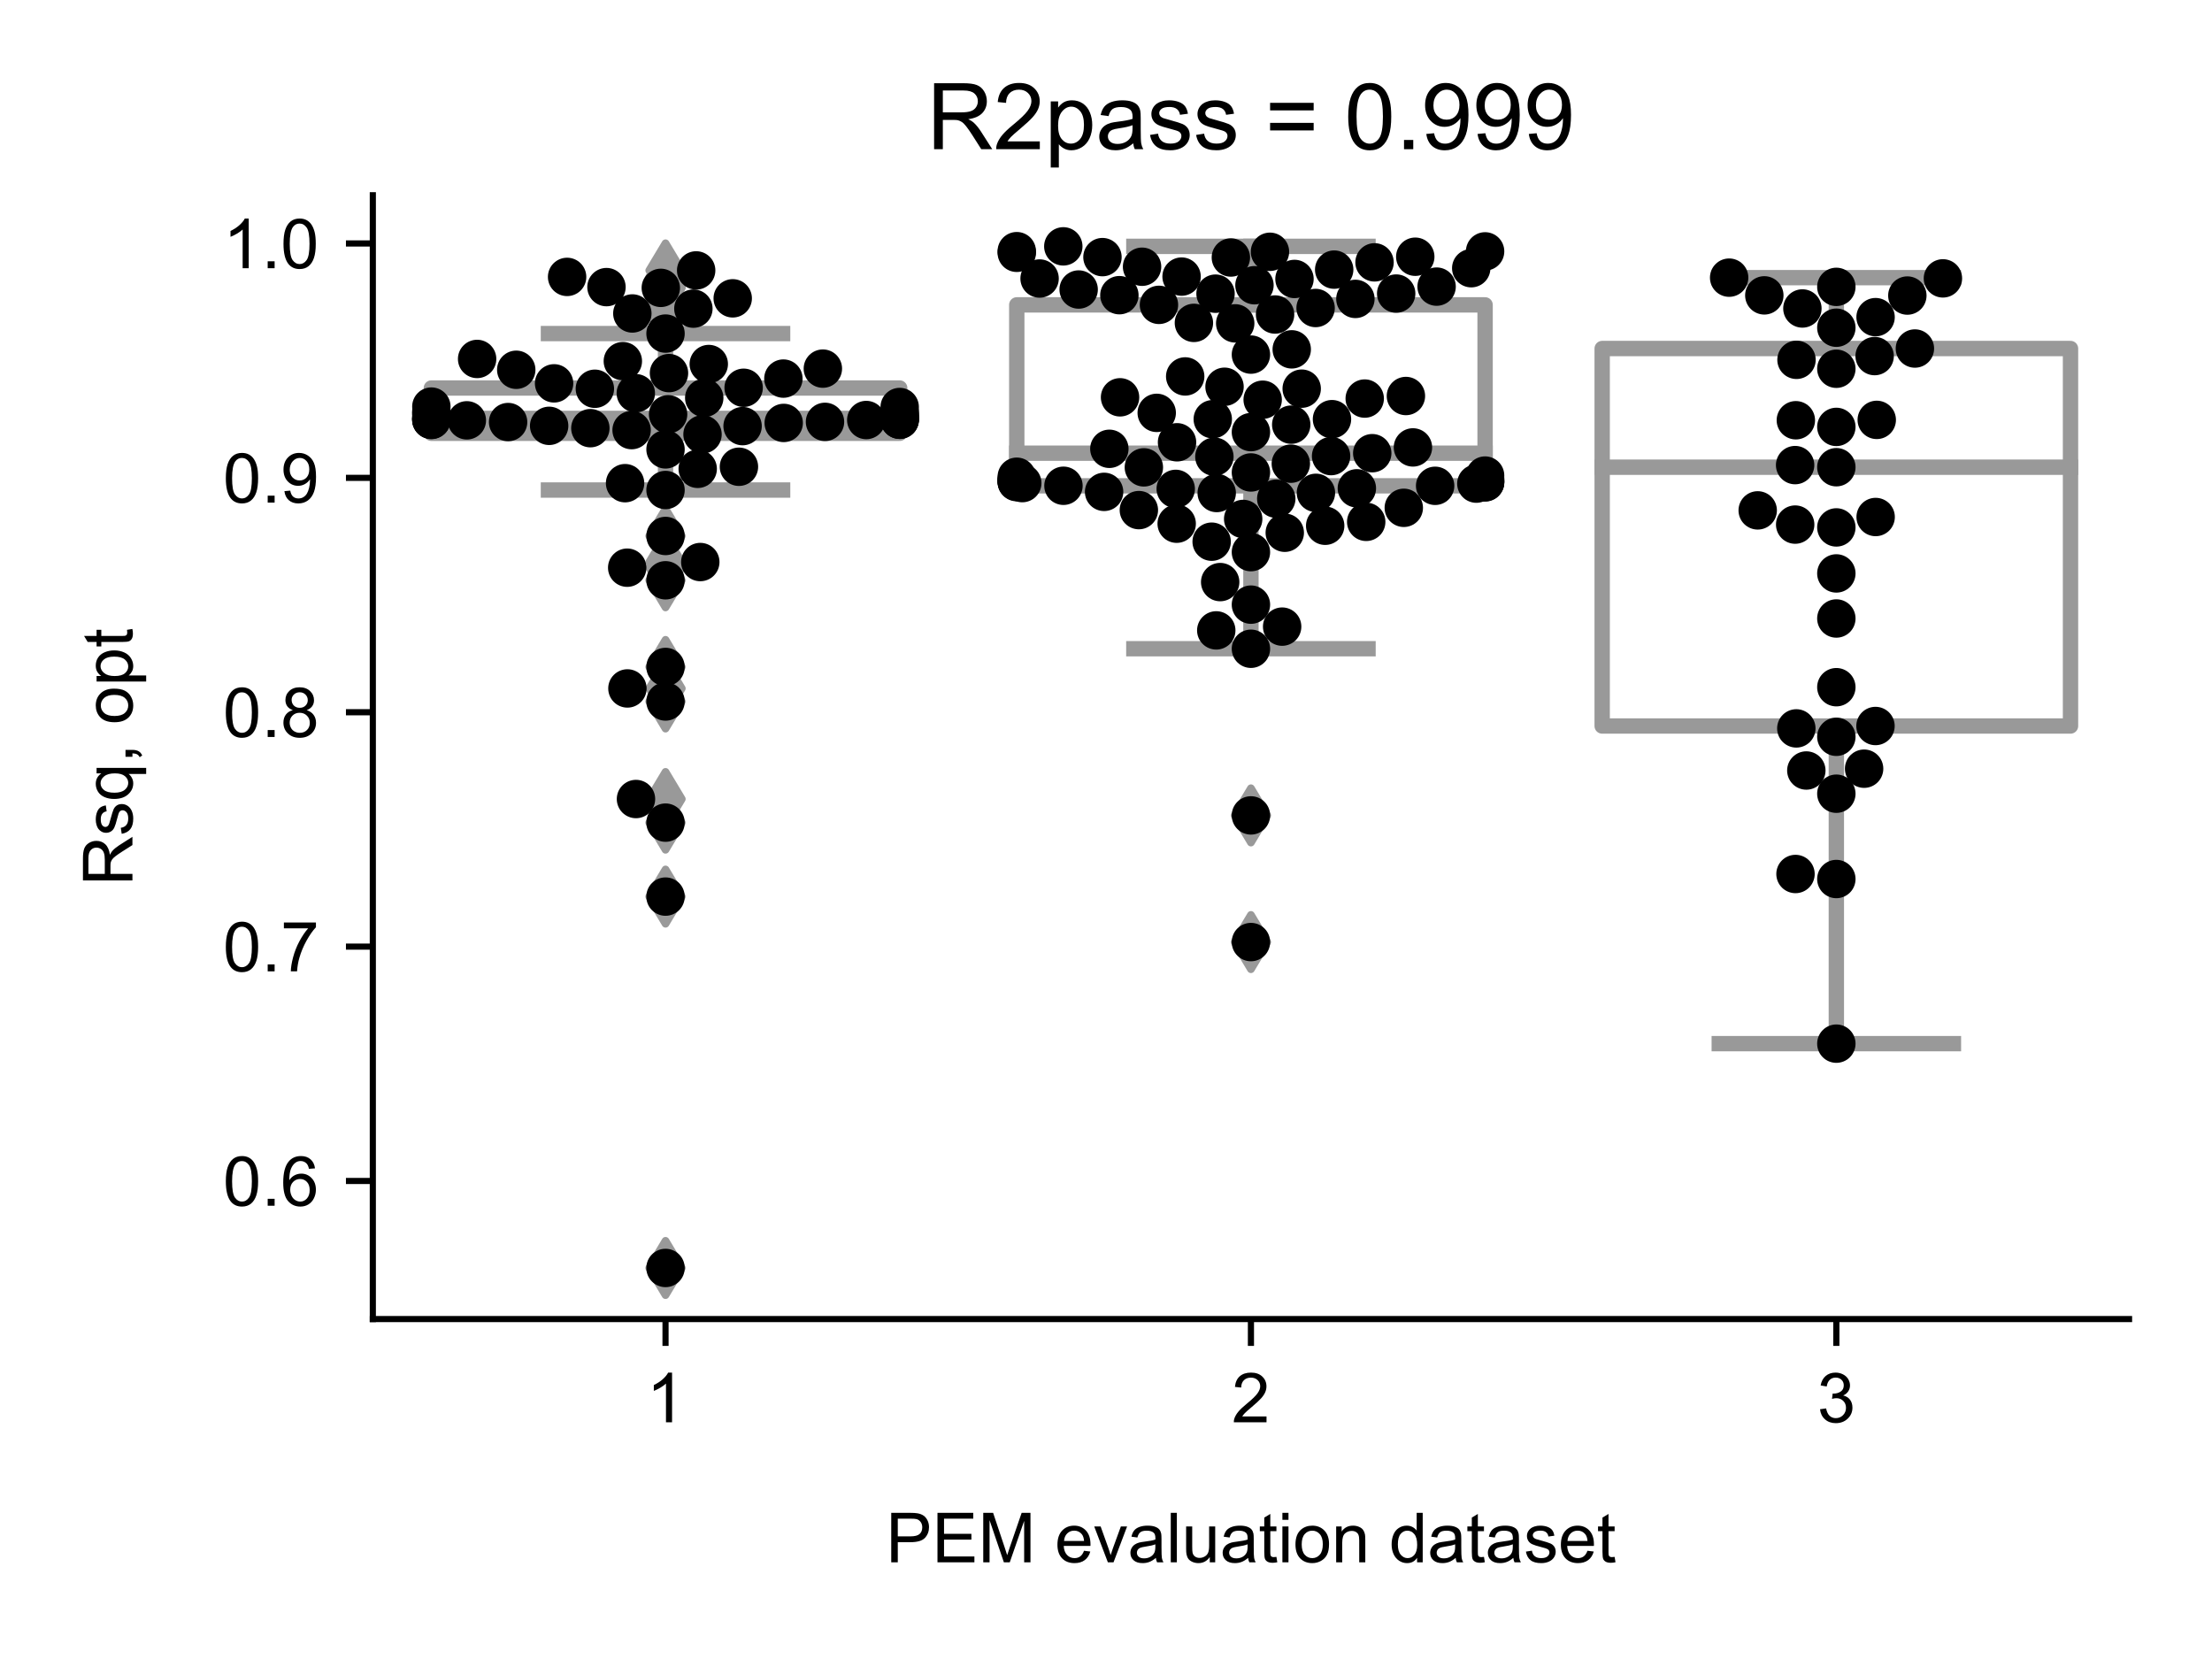 <?xml version="1.0" encoding="utf-8" standalone="no"?>
<!DOCTYPE svg PUBLIC "-//W3C//DTD SVG 1.1//EN"
  "http://www.w3.org/Graphics/SVG/1.1/DTD/svg11.dtd">
<!-- Created with matplotlib (https://matplotlib.org/) -->
<svg height="216pt" version="1.1" viewBox="0 0 288 216" width="288pt" xmlns="http://www.w3.org/2000/svg" xmlns:xlink="http://www.w3.org/1999/xlink">
 <defs>
  <style type="text/css">*{stroke-linecap:butt;stroke-linejoin:round;}</style>
 </defs>
 <g id="figure_1">
  <g id="patch_1">
   <path d="M 0 216 
L 288 216 
L 288 0 
L 0 0 
z
" style="fill:#ffffff;"/>
  </g>
  <g id="axes_1">
   <g id="patch_2">
    <path d="M 48.541 171.738 
L 277.2 171.738 
L 277.2 25.425 
L 48.541 25.425 
z
" style="fill:#ffffff;"/>
   </g>
   <g id="patch_3">
    <path clip-path="url(#pc97e781158)" d="M 56.163 56.414 
L 117.139 56.414 
L 117.139 50.519 
L 56.163 50.519 
L 56.163 56.414 
z
" style="fill:#ffffff;stroke:#999999;stroke-linejoin:miter;stroke-width:2;"/>
   </g>
   <g id="patch_4">
    <path clip-path="url(#pc97e781158)" d="M 132.382 63.253 
L 193.358 63.253 
L 193.358 39.693 
L 132.382 39.693 
L 132.382 63.253 
z
" style="fill:#ffffff;stroke:#999999;stroke-linejoin:miter;stroke-width:2;"/>
   </g>
   <g id="patch_5">
    <path clip-path="url(#pc97e781158)" d="M 208.602 94.525 
L 269.578 94.525 
L 269.578 45.377 
L 208.602 45.377 
L 208.602 94.525 
z
" style="fill:#ffffff;stroke:#999999;stroke-linejoin:miter;stroke-width:2;"/>
   </g>
   <g id="matplotlib.axis_1">
    <g id="xtick_1">
     <g id="line2d_1">
      <defs>
       <path d="M 0 0 
L 0 3.5 
" id="m6f266915ba" style="stroke:#000000;stroke-width:0.8;"/>
      </defs>
      <g>
       <use style="stroke:#000000;stroke-width:0.8;" x="86.651" xlink:href="#m6f266915ba" y="171.738"/>
      </g>
     </g>
     <g id="text_1">
      <!-- 1 -->
      <g transform="translate(84.148 185.18)scale(0.09 -0.09)">
       <defs>
        <path d="M 37.25 0 
L 28.469 0 
L 28.469 56 
Q 25.297 52.984 20.141 49.953 
Q 14.984 46.922 10.891 45.406 
L 10.891 53.906 
Q 18.266 57.375 23.781 62.297 
Q 29.297 67.234 31.594 71.875 
L 37.25 71.875 
z
" id="ArialMT-49"/>
       </defs>
       <use xlink:href="#ArialMT-49"/>
      </g>
     </g>
    </g>
    <g id="xtick_2">
     <g id="line2d_2">
      <g>
       <use style="stroke:#000000;stroke-width:0.8;" x="162.87" xlink:href="#m6f266915ba" y="171.738"/>
      </g>
     </g>
     <g id="text_2">
      <!-- 2 -->
      <g transform="translate(160.368 185.18)scale(0.09 -0.09)">
       <defs>
        <path d="M 50.344 8.453 
L 50.344 0 
L 3.031 0 
Q 2.938 3.172 4.047 6.109 
Q 5.859 10.938 9.828 15.625 
Q 13.812 20.312 21.344 26.469 
Q 33.016 36.031 37.109 41.625 
Q 41.219 47.219 41.219 52.203 
Q 41.219 57.422 37.469 61 
Q 33.734 64.594 27.734 64.594 
Q 21.391 64.594 17.578 60.781 
Q 13.766 56.984 13.719 50.25 
L 4.688 51.172 
Q 5.609 61.281 11.656 66.578 
Q 17.719 71.875 27.938 71.875 
Q 38.234 71.875 44.234 66.156 
Q 50.25 60.453 50.25 52 
Q 50.25 47.703 48.484 43.547 
Q 46.734 39.406 42.656 34.812 
Q 38.578 30.219 29.109 22.219 
Q 21.188 15.578 18.938 13.203 
Q 16.703 10.844 15.234 8.453 
z
" id="ArialMT-50"/>
       </defs>
       <use xlink:href="#ArialMT-50"/>
      </g>
     </g>
    </g>
    <g id="xtick_3">
     <g id="line2d_3">
      <g>
       <use style="stroke:#000000;stroke-width:0.8;" x="239.09" xlink:href="#m6f266915ba" y="171.738"/>
      </g>
     </g>
     <g id="text_3">
      <!-- 3 -->
      <g transform="translate(236.588 185.18)scale(0.09 -0.09)">
       <defs>
        <path d="M 4.203 18.891 
L 12.984 20.062 
Q 14.5 12.594 18.141 9.297 
Q 21.781 6 27 6 
Q 33.203 6 37.469 10.297 
Q 41.75 14.594 41.75 20.953 
Q 41.75 27 37.797 30.922 
Q 33.844 34.859 27.734 34.859 
Q 25.25 34.859 21.531 33.891 
L 22.516 41.609 
Q 23.391 41.5 23.922 41.5 
Q 29.547 41.5 34.031 44.422 
Q 38.531 47.359 38.531 53.469 
Q 38.531 58.297 35.25 61.469 
Q 31.984 64.656 26.812 64.656 
Q 21.688 64.656 18.266 61.422 
Q 14.844 58.203 13.875 51.766 
L 5.078 53.328 
Q 6.688 62.156 12.391 67.016 
Q 18.109 71.875 26.609 71.875 
Q 32.469 71.875 37.391 69.359 
Q 42.328 66.844 44.938 62.5 
Q 47.562 58.156 47.562 53.266 
Q 47.562 48.641 45.062 44.828 
Q 42.578 41.016 37.703 38.766 
Q 44.047 37.312 47.562 32.688 
Q 51.078 28.078 51.078 21.141 
Q 51.078 11.766 44.234 5.25 
Q 37.406 -1.266 26.953 -1.266 
Q 17.531 -1.266 11.297 4.344 
Q 5.078 9.969 4.203 18.891 
z
" id="ArialMT-51"/>
       </defs>
       <use xlink:href="#ArialMT-51"/>
      </g>
     </g>
    </g>
    <g id="text_4">
     <!-- PEM evaluation dataset -->
     <g transform="translate(115.344 203.411)scale(0.09 -0.09)">
      <defs>
       <path d="M 7.719 0 
L 7.719 71.578 
L 34.719 71.578 
Q 41.844 71.578 45.609 70.906 
Q 50.875 70.016 54.438 67.547 
Q 58.016 65.094 60.188 60.641 
Q 62.359 56.203 62.359 50.875 
Q 62.359 41.75 56.547 35.422 
Q 50.734 29.109 35.547 29.109 
L 17.188 29.109 
L 17.188 0 
z
M 17.188 37.547 
L 35.688 37.547 
Q 44.875 37.547 48.734 40.969 
Q 52.594 44.391 52.594 50.594 
Q 52.594 55.078 50.312 58.266 
Q 48.047 61.469 44.344 62.5 
Q 41.938 63.141 35.5 63.141 
L 17.188 63.141 
z
" id="ArialMT-80"/>
       <path d="M 7.906 0 
L 7.906 71.578 
L 59.672 71.578 
L 59.672 63.141 
L 17.391 63.141 
L 17.391 41.219 
L 56.984 41.219 
L 56.984 32.812 
L 17.391 32.812 
L 17.391 8.453 
L 61.328 8.453 
L 61.328 0 
z
" id="ArialMT-69"/>
       <path d="M 7.422 0 
L 7.422 71.578 
L 21.688 71.578 
L 38.625 20.906 
Q 40.969 13.812 42.047 10.297 
Q 43.266 14.203 45.844 21.781 
L 62.984 71.578 
L 75.734 71.578 
L 75.734 0 
L 66.609 0 
L 66.609 59.906 
L 45.797 0 
L 37.25 0 
L 16.547 60.938 
L 16.547 0 
z
" id="ArialMT-77"/>
       <path id="ArialMT-32"/>
       <path d="M 42.094 16.703 
L 51.172 15.578 
Q 49.031 7.625 43.219 3.219 
Q 37.406 -1.172 28.375 -1.172 
Q 17 -1.172 10.328 5.828 
Q 3.656 12.844 3.656 25.484 
Q 3.656 38.578 10.391 45.797 
Q 17.141 53.031 27.875 53.031 
Q 38.281 53.031 44.875 45.953 
Q 51.469 38.875 51.469 26.031 
Q 51.469 25.25 51.422 23.688 
L 12.75 23.688 
Q 13.234 15.141 17.578 10.594 
Q 21.922 6.062 28.422 6.062 
Q 33.25 6.062 36.672 8.594 
Q 40.094 11.141 42.094 16.703 
z
M 13.234 30.906 
L 42.188 30.906 
Q 41.609 37.453 38.875 40.719 
Q 34.672 45.797 27.984 45.797 
Q 21.922 45.797 17.797 41.75 
Q 13.672 37.703 13.234 30.906 
z
" id="ArialMT-101"/>
       <path d="M 21 0 
L 1.266 51.859 
L 10.547 51.859 
L 21.688 20.797 
Q 23.484 15.766 25 10.359 
Q 26.172 14.453 28.266 20.219 
L 39.797 51.859 
L 48.828 51.859 
L 29.203 0 
z
" id="ArialMT-118"/>
       <path d="M 40.438 6.391 
Q 35.547 2.25 31.031 0.531 
Q 26.516 -1.172 21.344 -1.172 
Q 12.797 -1.172 8.203 3 
Q 3.609 7.172 3.609 13.672 
Q 3.609 17.484 5.344 20.625 
Q 7.078 23.781 9.891 25.688 
Q 12.703 27.594 16.219 28.562 
Q 18.797 29.25 24.031 29.891 
Q 34.672 31.156 39.703 32.906 
Q 39.75 34.719 39.75 35.203 
Q 39.75 40.578 37.25 42.781 
Q 33.891 45.75 27.25 45.75 
Q 21.047 45.75 18.094 43.578 
Q 15.141 41.406 13.719 35.891 
L 5.125 37.062 
Q 6.297 42.578 8.984 45.969 
Q 11.672 49.359 16.75 51.188 
Q 21.828 53.031 28.516 53.031 
Q 35.156 53.031 39.297 51.469 
Q 43.453 49.906 45.406 47.531 
Q 47.359 45.172 48.141 41.547 
Q 48.578 39.312 48.578 33.453 
L 48.578 21.734 
Q 48.578 9.469 49.141 6.219 
Q 49.703 2.984 51.375 0 
L 42.188 0 
Q 40.828 2.734 40.438 6.391 
z
M 39.703 26.031 
Q 34.906 24.078 25.344 22.703 
Q 19.922 21.922 17.672 20.938 
Q 15.438 19.969 14.203 18.094 
Q 12.984 16.219 12.984 13.922 
Q 12.984 10.406 15.641 8.062 
Q 18.312 5.719 23.438 5.719 
Q 28.516 5.719 32.469 7.938 
Q 36.422 10.156 38.281 14.016 
Q 39.703 17 39.703 22.797 
z
" id="ArialMT-97"/>
       <path d="M 6.391 0 
L 6.391 71.578 
L 15.188 71.578 
L 15.188 0 
z
" id="ArialMT-108"/>
       <path d="M 40.578 0 
L 40.578 7.625 
Q 34.516 -1.172 24.125 -1.172 
Q 19.531 -1.172 15.547 0.578 
Q 11.578 2.344 9.641 5 
Q 7.719 7.672 6.938 11.531 
Q 6.391 14.109 6.391 19.734 
L 6.391 51.859 
L 15.188 51.859 
L 15.188 23.094 
Q 15.188 16.219 15.719 13.812 
Q 16.547 10.359 19.234 8.375 
Q 21.922 6.391 25.875 6.391 
Q 29.828 6.391 33.297 8.422 
Q 36.766 10.453 38.203 13.938 
Q 39.656 17.438 39.656 24.078 
L 39.656 51.859 
L 48.438 51.859 
L 48.438 0 
z
" id="ArialMT-117"/>
       <path d="M 25.781 7.859 
L 27.047 0.094 
Q 23.344 -0.688 20.406 -0.688 
Q 15.625 -0.688 12.984 0.828 
Q 10.359 2.344 9.281 4.812 
Q 8.203 7.281 8.203 15.188 
L 8.203 45.016 
L 1.766 45.016 
L 1.766 51.859 
L 8.203 51.859 
L 8.203 64.703 
L 16.938 69.969 
L 16.938 51.859 
L 25.781 51.859 
L 25.781 45.016 
L 16.938 45.016 
L 16.938 14.703 
Q 16.938 10.938 17.406 9.859 
Q 17.875 8.797 18.922 8.156 
Q 19.969 7.516 21.922 7.516 
Q 23.391 7.516 25.781 7.859 
z
" id="ArialMT-116"/>
       <path d="M 6.641 61.469 
L 6.641 71.578 
L 15.438 71.578 
L 15.438 61.469 
z
M 6.641 0 
L 6.641 51.859 
L 15.438 51.859 
L 15.438 0 
z
" id="ArialMT-105"/>
       <path d="M 3.328 25.922 
Q 3.328 40.328 11.328 47.266 
Q 18.016 53.031 27.641 53.031 
Q 38.328 53.031 45.109 46.016 
Q 51.906 39.016 51.906 26.656 
Q 51.906 16.656 48.906 10.906 
Q 45.906 5.172 40.156 2 
Q 34.422 -1.172 27.641 -1.172 
Q 16.75 -1.172 10.031 5.812 
Q 3.328 12.797 3.328 25.922 
z
M 12.359 25.922 
Q 12.359 15.969 16.703 11.016 
Q 21.047 6.062 27.641 6.062 
Q 34.188 6.062 38.531 11.031 
Q 42.875 16.016 42.875 26.219 
Q 42.875 35.844 38.5 40.797 
Q 34.125 45.75 27.641 45.75 
Q 21.047 45.75 16.703 40.812 
Q 12.359 35.891 12.359 25.922 
z
" id="ArialMT-111"/>
       <path d="M 6.594 0 
L 6.594 51.859 
L 14.5 51.859 
L 14.5 44.484 
Q 20.219 53.031 31 53.031 
Q 35.688 53.031 39.625 51.344 
Q 43.562 49.656 45.516 46.922 
Q 47.469 44.188 48.25 40.438 
Q 48.734 37.984 48.734 31.891 
L 48.734 0 
L 39.938 0 
L 39.938 31.547 
Q 39.938 36.922 38.906 39.578 
Q 37.891 42.234 35.281 43.812 
Q 32.672 45.406 29.156 45.406 
Q 23.531 45.406 19.453 41.844 
Q 15.375 38.281 15.375 28.328 
L 15.375 0 
z
" id="ArialMT-110"/>
       <path d="M 40.234 0 
L 40.234 6.547 
Q 35.297 -1.172 25.734 -1.172 
Q 19.531 -1.172 14.328 2.25 
Q 9.125 5.672 6.266 11.797 
Q 3.422 17.922 3.422 25.875 
Q 3.422 33.641 6 39.969 
Q 8.594 46.297 13.766 49.656 
Q 18.953 53.031 25.344 53.031 
Q 30.031 53.031 33.688 51.047 
Q 37.359 49.078 39.656 45.906 
L 39.656 71.578 
L 48.391 71.578 
L 48.391 0 
z
M 12.453 25.875 
Q 12.453 15.922 16.641 10.984 
Q 20.844 6.062 26.562 6.062 
Q 32.328 6.062 36.344 10.766 
Q 40.375 15.484 40.375 25.141 
Q 40.375 35.797 36.266 40.766 
Q 32.172 45.75 26.172 45.75 
Q 20.312 45.75 16.375 40.969 
Q 12.453 36.188 12.453 25.875 
z
" id="ArialMT-100"/>
       <path d="M 3.078 15.484 
L 11.766 16.844 
Q 12.5 11.625 15.844 8.844 
Q 19.188 6.062 25.203 6.062 
Q 31.25 6.062 34.172 8.516 
Q 37.109 10.984 37.109 14.312 
Q 37.109 17.281 34.516 19 
Q 32.719 20.172 25.531 21.969 
Q 15.875 24.422 12.141 26.203 
Q 8.406 27.984 6.469 31.125 
Q 4.547 34.281 4.547 38.094 
Q 4.547 41.547 6.125 44.5 
Q 7.719 47.469 10.453 49.422 
Q 12.5 50.922 16.031 51.969 
Q 19.578 53.031 23.641 53.031 
Q 29.734 53.031 34.344 51.266 
Q 38.969 49.516 41.156 46.5 
Q 43.359 43.5 44.188 38.484 
L 35.594 37.312 
Q 35.016 41.312 32.203 43.547 
Q 29.391 45.797 24.266 45.797 
Q 18.219 45.797 15.625 43.797 
Q 13.031 41.797 13.031 39.109 
Q 13.031 37.406 14.109 36.031 
Q 15.188 34.625 17.484 33.688 
Q 18.797 33.203 25.25 31.453 
Q 34.578 28.953 38.25 27.359 
Q 41.938 25.781 44.031 22.75 
Q 46.141 19.734 46.141 15.234 
Q 46.141 10.844 43.578 6.953 
Q 41.016 3.078 36.172 0.953 
Q 31.344 -1.172 25.25 -1.172 
Q 15.141 -1.172 9.844 3.031 
Q 4.547 7.234 3.078 15.484 
z
" id="ArialMT-115"/>
      </defs>
      <use xlink:href="#ArialMT-80"/>
      <use x="66.699" xlink:href="#ArialMT-69"/>
      <use x="133.398" xlink:href="#ArialMT-77"/>
      <use x="216.699" xlink:href="#ArialMT-32"/>
      <use x="244.482" xlink:href="#ArialMT-101"/>
      <use x="300.098" xlink:href="#ArialMT-118"/>
      <use x="350.098" xlink:href="#ArialMT-97"/>
      <use x="405.713" xlink:href="#ArialMT-108"/>
      <use x="427.93" xlink:href="#ArialMT-117"/>
      <use x="483.545" xlink:href="#ArialMT-97"/>
      <use x="539.16" xlink:href="#ArialMT-116"/>
      <use x="566.943" xlink:href="#ArialMT-105"/>
      <use x="589.16" xlink:href="#ArialMT-111"/>
      <use x="644.775" xlink:href="#ArialMT-110"/>
      <use x="700.391" xlink:href="#ArialMT-32"/>
      <use x="728.174" xlink:href="#ArialMT-100"/>
      <use x="783.789" xlink:href="#ArialMT-97"/>
      <use x="839.404" xlink:href="#ArialMT-116"/>
      <use x="867.188" xlink:href="#ArialMT-97"/>
      <use x="922.803" xlink:href="#ArialMT-115"/>
      <use x="972.803" xlink:href="#ArialMT-101"/>
      <use x="1028.418" xlink:href="#ArialMT-116"/>
     </g>
    </g>
   </g>
   <g id="matplotlib.axis_2">
    <g id="ytick_1">
     <g id="line2d_4">
      <defs>
       <path d="M 0 0 
L -3.5 0 
" id="m22b6cfba03" style="stroke:#000000;stroke-width:0.8;"/>
      </defs>
      <g>
       <use style="stroke:#000000;stroke-width:0.8;" x="48.541" xlink:href="#m22b6cfba03" y="153.764"/>
      </g>
     </g>
     <g id="text_5">
      <!-- 0.6 -->
      <g transform="translate(29.031 156.985)scale(0.09 -0.09)">
       <defs>
        <path d="M 4.156 35.297 
Q 4.156 48 6.766 55.734 
Q 9.375 63.484 14.516 67.672 
Q 19.672 71.875 27.484 71.875 
Q 33.25 71.875 37.594 69.547 
Q 41.938 67.234 44.766 62.859 
Q 47.609 58.5 49.219 52.219 
Q 50.828 45.953 50.828 35.297 
Q 50.828 22.703 48.234 14.969 
Q 45.656 7.234 40.5 3 
Q 35.359 -1.219 27.484 -1.219 
Q 17.141 -1.219 11.234 6.203 
Q 4.156 15.141 4.156 35.297 
z
M 13.188 35.297 
Q 13.188 17.672 17.312 11.828 
Q 21.438 6 27.484 6 
Q 33.547 6 37.672 11.859 
Q 41.797 17.719 41.797 35.297 
Q 41.797 52.984 37.672 58.781 
Q 33.547 64.594 27.391 64.594 
Q 21.344 64.594 17.719 59.469 
Q 13.188 52.938 13.188 35.297 
z
" id="ArialMT-48"/>
        <path d="M 9.078 0 
L 9.078 10.016 
L 19.094 10.016 
L 19.094 0 
z
" id="ArialMT-46"/>
        <path d="M 49.75 54.047 
L 41.016 53.375 
Q 39.844 58.547 37.703 60.891 
Q 34.125 64.656 28.906 64.656 
Q 24.703 64.656 21.531 62.312 
Q 17.391 59.281 14.984 53.469 
Q 12.594 47.656 12.5 36.922 
Q 15.672 41.75 20.266 44.094 
Q 24.859 46.438 29.891 46.438 
Q 38.672 46.438 44.844 39.969 
Q 51.031 33.5 51.031 23.25 
Q 51.031 16.5 48.125 10.719 
Q 45.219 4.938 40.141 1.859 
Q 35.062 -1.219 28.609 -1.219 
Q 17.625 -1.219 10.688 6.859 
Q 3.766 14.938 3.766 33.5 
Q 3.766 54.25 11.422 63.672 
Q 18.109 71.875 29.438 71.875 
Q 37.891 71.875 43.281 67.141 
Q 48.688 62.406 49.75 54.047 
z
M 13.875 23.188 
Q 13.875 18.656 15.797 14.5 
Q 17.719 10.359 21.188 8.172 
Q 24.656 6 28.469 6 
Q 34.031 6 38.031 10.484 
Q 42.047 14.984 42.047 22.703 
Q 42.047 30.125 38.078 34.391 
Q 34.125 38.672 28.125 38.672 
Q 22.172 38.672 18.016 34.391 
Q 13.875 30.125 13.875 23.188 
z
" id="ArialMT-54"/>
       </defs>
       <use xlink:href="#ArialMT-48"/>
       <use x="55.615" xlink:href="#ArialMT-46"/>
       <use x="83.398" xlink:href="#ArialMT-54"/>
      </g>
     </g>
    </g>
    <g id="ytick_2">
     <g id="line2d_5">
      <g>
       <use style="stroke:#000000;stroke-width:0.8;" x="48.541" xlink:href="#m22b6cfba03" y="123.248"/>
      </g>
     </g>
     <g id="text_6">
      <!-- 0.7 -->
      <g transform="translate(29.031 126.469)scale(0.09 -0.09)">
       <defs>
        <path d="M 4.734 62.203 
L 4.734 70.656 
L 51.078 70.656 
L 51.078 63.812 
Q 44.234 56.547 37.516 44.484 
Q 30.812 32.422 27.156 19.672 
Q 24.516 10.688 23.781 0 
L 14.75 0 
Q 14.891 8.453 18.062 20.406 
Q 21.234 32.375 27.172 43.484 
Q 33.109 54.594 39.797 62.203 
z
" id="ArialMT-55"/>
       </defs>
       <use xlink:href="#ArialMT-48"/>
       <use x="55.615" xlink:href="#ArialMT-46"/>
       <use x="83.398" xlink:href="#ArialMT-55"/>
      </g>
     </g>
    </g>
    <g id="ytick_3">
     <g id="line2d_6">
      <g>
       <use style="stroke:#000000;stroke-width:0.8;" x="48.541" xlink:href="#m22b6cfba03" y="92.732"/>
      </g>
     </g>
     <g id="text_7">
      <!-- 0.8 -->
      <g transform="translate(29.031 95.953)scale(0.09 -0.09)">
       <defs>
        <path d="M 17.672 38.812 
Q 12.203 40.828 9.562 44.531 
Q 6.938 48.25 6.938 53.422 
Q 6.938 61.234 12.547 66.547 
Q 18.172 71.875 27.484 71.875 
Q 36.859 71.875 42.578 66.422 
Q 48.297 60.984 48.297 53.172 
Q 48.297 48.188 45.672 44.5 
Q 43.062 40.828 37.75 38.812 
Q 44.344 36.672 47.781 31.875 
Q 51.219 27.094 51.219 20.453 
Q 51.219 11.281 44.719 5.031 
Q 38.234 -1.219 27.641 -1.219 
Q 17.047 -1.219 10.547 5.047 
Q 4.047 11.328 4.047 20.703 
Q 4.047 27.688 7.594 32.391 
Q 11.141 37.109 17.672 38.812 
z
M 15.922 53.719 
Q 15.922 48.641 19.188 45.406 
Q 22.469 42.188 27.688 42.188 
Q 32.766 42.188 36.016 45.375 
Q 39.266 48.578 39.266 53.219 
Q 39.266 58.062 35.906 61.359 
Q 32.562 64.656 27.594 64.656 
Q 22.562 64.656 19.234 61.422 
Q 15.922 58.203 15.922 53.719 
z
M 13.094 20.656 
Q 13.094 16.891 14.875 13.375 
Q 16.656 9.859 20.172 7.922 
Q 23.688 6 27.734 6 
Q 34.031 6 38.125 10.047 
Q 42.234 14.109 42.234 20.359 
Q 42.234 26.703 38.016 30.859 
Q 33.797 35.016 27.438 35.016 
Q 21.234 35.016 17.156 30.906 
Q 13.094 26.812 13.094 20.656 
z
" id="ArialMT-56"/>
       </defs>
       <use xlink:href="#ArialMT-48"/>
       <use x="55.615" xlink:href="#ArialMT-46"/>
       <use x="83.398" xlink:href="#ArialMT-56"/>
      </g>
     </g>
    </g>
    <g id="ytick_4">
     <g id="line2d_7">
      <g>
       <use style="stroke:#000000;stroke-width:0.8;" x="48.541" xlink:href="#m22b6cfba03" y="62.216"/>
      </g>
     </g>
     <g id="text_8">
      <!-- 0.9 -->
      <g transform="translate(29.031 65.437)scale(0.09 -0.09)">
       <defs>
        <path d="M 5.469 16.547 
L 13.922 17.328 
Q 14.984 11.375 18.016 8.688 
Q 21.047 6 25.781 6 
Q 29.828 6 32.875 7.859 
Q 35.938 9.719 37.891 12.812 
Q 39.844 15.922 41.156 21.188 
Q 42.484 26.469 42.484 31.938 
Q 42.484 32.516 42.438 33.688 
Q 39.797 29.5 35.234 26.875 
Q 30.672 24.266 25.344 24.266 
Q 16.453 24.266 10.297 30.703 
Q 4.156 37.156 4.156 47.703 
Q 4.156 58.594 10.578 65.234 
Q 17 71.875 26.656 71.875 
Q 33.641 71.875 39.422 68.109 
Q 45.219 64.359 48.219 57.391 
Q 51.219 50.438 51.219 37.25 
Q 51.219 23.531 48.234 15.406 
Q 45.266 7.281 39.375 3.031 
Q 33.5 -1.219 25.594 -1.219 
Q 17.188 -1.219 11.859 3.438 
Q 6.547 8.109 5.469 16.547 
z
M 41.453 48.141 
Q 41.453 55.719 37.422 60.156 
Q 33.406 64.594 27.734 64.594 
Q 21.875 64.594 17.531 59.812 
Q 13.188 55.031 13.188 47.406 
Q 13.188 40.578 17.312 36.297 
Q 21.438 32.031 27.484 32.031 
Q 33.594 32.031 37.516 36.297 
Q 41.453 40.578 41.453 48.141 
z
" id="ArialMT-57"/>
       </defs>
       <use xlink:href="#ArialMT-48"/>
       <use x="55.615" xlink:href="#ArialMT-46"/>
       <use x="83.398" xlink:href="#ArialMT-57"/>
      </g>
     </g>
    </g>
    <g id="ytick_5">
     <g id="line2d_8">
      <g>
       <use style="stroke:#000000;stroke-width:0.8;" x="48.541" xlink:href="#m22b6cfba03" y="31.7"/>
      </g>
     </g>
     <g id="text_9">
      <!-- 1.0 -->
      <g transform="translate(29.031 34.921)scale(0.09 -0.09)">
       <use xlink:href="#ArialMT-49"/>
       <use x="55.615" xlink:href="#ArialMT-46"/>
       <use x="83.398" xlink:href="#ArialMT-48"/>
      </g>
     </g>
    </g>
    <g id="text_10">
     <!-- Rsq, opt -->
     <g transform="translate(17.242 115.339)rotate(-90)scale(0.09 -0.09)">
      <defs>
       <path d="M 7.859 0 
L 7.859 71.578 
L 39.594 71.578 
Q 49.172 71.578 54.141 69.641 
Q 59.125 67.719 62.109 62.828 
Q 65.094 57.953 65.094 52.047 
Q 65.094 44.438 60.156 39.203 
Q 55.219 33.984 44.922 32.562 
Q 48.688 30.766 50.641 29 
Q 54.781 25.203 58.5 19.484 
L 70.953 0 
L 59.031 0 
L 49.562 14.891 
Q 45.406 21.344 42.719 24.75 
Q 40.047 28.172 37.922 29.531 
Q 35.797 30.906 33.594 31.453 
Q 31.984 31.781 28.328 31.781 
L 17.328 31.781 
L 17.328 0 
z
M 17.328 39.984 
L 37.703 39.984 
Q 44.188 39.984 47.844 41.328 
Q 51.516 42.672 53.422 45.625 
Q 55.328 48.578 55.328 52.047 
Q 55.328 57.125 51.641 60.391 
Q 47.953 63.672 39.984 63.672 
L 17.328 63.672 
z
" id="ArialMT-82"/>
       <path d="M 39.656 -19.875 
L 39.656 5.516 
Q 37.594 2.641 33.906 0.734 
Q 30.219 -1.172 26.078 -1.172 
Q 16.844 -1.172 10.172 6.203 
Q 3.516 13.578 3.516 26.422 
Q 3.516 34.234 6.219 40.422 
Q 8.938 46.625 14.078 49.828 
Q 19.234 53.031 25.391 53.031 
Q 35.016 53.031 40.531 44.922 
L 40.531 51.859 
L 48.438 51.859 
L 48.438 -19.875 
z
M 12.547 26.078 
Q 12.547 16.062 16.75 11.062 
Q 20.953 6.062 26.812 6.062 
Q 32.422 6.062 36.469 10.812 
Q 40.531 15.578 40.531 25.297 
Q 40.531 35.641 36.25 40.859 
Q 31.984 46.094 26.219 46.094 
Q 20.516 46.094 16.531 41.234 
Q 12.547 36.375 12.547 26.078 
z
" id="ArialMT-113"/>
       <path d="M 8.891 0 
L 8.891 10.016 
L 18.891 10.016 
L 18.891 0 
Q 18.891 -5.516 16.938 -8.906 
Q 14.984 -12.312 10.75 -14.156 
L 8.297 -10.406 
Q 11.078 -9.188 12.391 -6.812 
Q 13.719 -4.438 13.875 0 
z
" id="ArialMT-44"/>
       <path d="M 6.594 -19.875 
L 6.594 51.859 
L 14.594 51.859 
L 14.594 45.125 
Q 17.438 49.078 21 51.047 
Q 24.562 53.031 29.641 53.031 
Q 36.281 53.031 41.359 49.609 
Q 46.438 46.188 49.016 39.953 
Q 51.609 33.734 51.609 26.312 
Q 51.609 18.359 48.75 11.984 
Q 45.906 5.609 40.453 2.219 
Q 35.016 -1.172 29 -1.172 
Q 24.609 -1.172 21.109 0.688 
Q 17.625 2.547 15.375 5.375 
L 15.375 -19.875 
z
M 14.547 25.641 
Q 14.547 15.625 18.594 10.844 
Q 22.656 6.062 28.422 6.062 
Q 34.281 6.062 38.453 11.016 
Q 42.625 15.969 42.625 26.375 
Q 42.625 36.281 38.547 41.203 
Q 34.469 46.141 28.812 46.141 
Q 23.188 46.141 18.859 40.891 
Q 14.547 35.641 14.547 25.641 
z
" id="ArialMT-112"/>
      </defs>
      <use xlink:href="#ArialMT-82"/>
      <use x="72.217" xlink:href="#ArialMT-115"/>
      <use x="122.217" xlink:href="#ArialMT-113"/>
      <use x="177.832" xlink:href="#ArialMT-44"/>
      <use x="205.615" xlink:href="#ArialMT-32"/>
      <use x="233.398" xlink:href="#ArialMT-111"/>
      <use x="289.014" xlink:href="#ArialMT-112"/>
      <use x="344.629" xlink:href="#ArialMT-116"/>
     </g>
    </g>
   </g>
   <g id="line2d_9">
    <path clip-path="url(#pc97e781158)" d="M 86.651 56.414 
L 86.651 63.8 
" style="fill:none;stroke:#999999;stroke-linecap:square;stroke-width:2;"/>
   </g>
   <g id="line2d_10">
    <path clip-path="url(#pc97e781158)" d="M 86.651 50.519 
L 86.651 43.431 
" style="fill:none;stroke:#999999;stroke-linecap:square;stroke-width:2;"/>
   </g>
   <g id="line2d_11">
    <path clip-path="url(#pc97e781158)" d="M 71.407 63.8 
L 101.895 63.8 
" style="fill:none;stroke:#999999;stroke-linecap:square;stroke-width:2;"/>
   </g>
   <g id="line2d_12">
    <path clip-path="url(#pc97e781158)" d="M 71.407 43.431 
L 101.895 43.431 
" style="fill:none;stroke:#999999;stroke-linecap:square;stroke-width:2;"/>
   </g>
   <g id="line2d_13">
    <defs>
     <path d="M -0 3.536 
L 2.121 0 
L -0 -3.536 
L -2.121 -0 
z
" id="m2c5b3566e5" style="stroke:#999999;stroke-linejoin:miter;"/>
    </defs>
    <g clip-path="url(#pc97e781158)">
     <use style="fill:#999999;stroke:#999999;stroke-linejoin:miter;" x="86.651" xlink:href="#m2c5b3566e5" y="73.178"/>
     <use style="fill:#999999;stroke:#999999;stroke-linejoin:miter;" x="86.651" xlink:href="#m2c5b3566e5" y="69.783"/>
     <use style="fill:#999999;stroke:#999999;stroke-linejoin:miter;" x="86.651" xlink:href="#m2c5b3566e5" y="73.912"/>
     <use style="fill:#999999;stroke:#999999;stroke-linejoin:miter;" x="86.651" xlink:href="#m2c5b3566e5" y="75.553"/>
     <use style="fill:#999999;stroke:#999999;stroke-linejoin:miter;" x="86.651" xlink:href="#m2c5b3566e5" y="91.332"/>
     <use style="fill:#999999;stroke:#999999;stroke-linejoin:miter;" x="86.651" xlink:href="#m2c5b3566e5" y="86.837"/>
     <use style="fill:#999999;stroke:#999999;stroke-linejoin:miter;" x="86.651" xlink:href="#m2c5b3566e5" y="89.634"/>
     <use style="fill:#999999;stroke:#999999;stroke-linejoin:miter;" x="86.651" xlink:href="#m2c5b3566e5" y="104.032"/>
     <use style="fill:#999999;stroke:#999999;stroke-linejoin:miter;" x="86.651" xlink:href="#m2c5b3566e5" y="107.106"/>
     <use style="fill:#999999;stroke:#999999;stroke-linejoin:miter;" x="86.651" xlink:href="#m2c5b3566e5" y="116.736"/>
     <use style="fill:#999999;stroke:#999999;stroke-linejoin:miter;" x="86.651" xlink:href="#m2c5b3566e5" y="165.088"/>
     <use style="fill:#999999;stroke:#999999;stroke-linejoin:miter;" x="86.651" xlink:href="#m2c5b3566e5" y="37.48"/>
     <use style="fill:#999999;stroke:#999999;stroke-linejoin:miter;" x="86.651" xlink:href="#m2c5b3566e5" y="37.382"/>
     <use style="fill:#999999;stroke:#999999;stroke-linejoin:miter;" x="86.651" xlink:href="#m2c5b3566e5" y="35.207"/>
     <use style="fill:#999999;stroke:#999999;stroke-linejoin:miter;" x="86.651" xlink:href="#m2c5b3566e5" y="36.053"/>
     <use style="fill:#999999;stroke:#999999;stroke-linejoin:miter;" x="86.651" xlink:href="#m2c5b3566e5" y="38.842"/>
     <use style="fill:#999999;stroke:#999999;stroke-linejoin:miter;" x="86.651" xlink:href="#m2c5b3566e5" y="40.184"/>
     <use style="fill:#999999;stroke:#999999;stroke-linejoin:miter;" x="86.651" xlink:href="#m2c5b3566e5" y="40.812"/>
    </g>
   </g>
   <g id="line2d_14">
    <path clip-path="url(#pc97e781158)" d="M 162.87 63.253 
L 162.87 84.467 
" style="fill:none;stroke:#999999;stroke-linecap:square;stroke-width:2;"/>
   </g>
   <g id="line2d_15">
    <path clip-path="url(#pc97e781158)" d="M 162.87 39.693 
L 162.87 32.076 
" style="fill:none;stroke:#999999;stroke-linecap:square;stroke-width:2;"/>
   </g>
   <g id="line2d_16">
    <path clip-path="url(#pc97e781158)" d="M 147.626 84.467 
L 178.114 84.467 
" style="fill:none;stroke:#999999;stroke-linecap:square;stroke-width:2;"/>
   </g>
   <g id="line2d_17">
    <path clip-path="url(#pc97e781158)" d="M 147.626 32.076 
L 178.114 32.076 
" style="fill:none;stroke:#999999;stroke-linecap:square;stroke-width:2;"/>
   </g>
   <g id="line2d_18">
    <g clip-path="url(#pc97e781158)">
     <use style="fill:#999999;stroke:#999999;stroke-linejoin:miter;" x="162.87" xlink:href="#m2c5b3566e5" y="106.165"/>
     <use style="fill:#999999;stroke:#999999;stroke-linejoin:miter;" x="162.87" xlink:href="#m2c5b3566e5" y="122.656"/>
    </g>
   </g>
   <g id="line2d_19">
    <path clip-path="url(#pc97e781158)" d="M 239.09 94.525 
L 239.09 135.882 
" style="fill:none;stroke:#999999;stroke-linecap:square;stroke-width:2;"/>
   </g>
   <g id="line2d_20">
    <path clip-path="url(#pc97e781158)" d="M 239.09 45.377 
L 239.09 36.15 
" style="fill:none;stroke:#999999;stroke-linecap:square;stroke-width:2;"/>
   </g>
   <g id="line2d_21">
    <path clip-path="url(#pc97e781158)" d="M 223.846 135.882 
L 254.334 135.882 
" style="fill:none;stroke:#999999;stroke-linecap:square;stroke-width:2;"/>
   </g>
   <g id="line2d_22">
    <path clip-path="url(#pc97e781158)" d="M 223.846 36.15 
L 254.334 36.15 
" style="fill:none;stroke:#999999;stroke-linecap:square;stroke-width:2;"/>
   </g>
   <g id="line2d_23"/>
   <g id="line2d_24">
    <path clip-path="url(#pc97e781158)" d="M 56.163 54.477 
L 117.139 54.477 
" style="fill:none;stroke:#999999;stroke-linecap:square;stroke-width:2;"/>
   </g>
   <g id="line2d_25">
    <path clip-path="url(#pc97e781158)" d="M 132.382 59.005 
L 193.358 59.005 
" style="fill:none;stroke:#999999;stroke-linecap:square;stroke-width:2;"/>
   </g>
   <g id="line2d_26">
    <path clip-path="url(#pc97e781158)" d="M 208.602 60.83 
L 269.578 60.83 
" style="fill:none;stroke:#999999;stroke-linecap:square;stroke-width:2;"/>
   </g>
   <g id="patch_6">
    <path d="M 48.541 171.738 
L 48.541 25.425 
" style="fill:none;stroke:#000000;stroke-linecap:square;stroke-linejoin:miter;stroke-width:0.8;"/>
   </g>
   <g id="patch_7">
    <path d="M 48.541 171.738 
L 277.2 171.738 
" style="fill:none;stroke:#000000;stroke-linecap:square;stroke-linejoin:miter;stroke-width:0.8;"/>
   </g>
   <g id="PathCollection_1">
    <defs>
     <path d="M 0 2.5 
C 0.663 2.5 1.299 2.237 1.768 1.768 
C 2.237 1.299 2.5 0.663 2.5 -0 
C 2.5 -0.663 2.237 -1.299 1.768 -1.768 
C 1.299 -2.237 0.663 -2.5 0 -2.5 
C -0.663 -2.5 -1.299 -2.237 -1.768 -1.768 
C -2.237 -1.299 -2.5 -0.663 -2.5 0 
C -2.5 0.663 -2.237 1.299 -1.768 1.768 
C -1.299 2.237 -0.663 2.5 0 2.5 
z
" id="C0_0_617d42ca8c"/>
    </defs>
    <g clip-path="url(#pc97e781158)">
     <use x="86.651" xlink:href="#C0_0_617d42ca8c" y="165.088"/>
    </g>
    <g clip-path="url(#pc97e781158)">
     <use x="86.651" xlink:href="#C0_0_617d42ca8c" y="116.736"/>
    </g>
    <g clip-path="url(#pc97e781158)">
     <use x="86.651" xlink:href="#C0_0_617d42ca8c" y="107.106"/>
    </g>
    <g clip-path="url(#pc97e781158)">
     <use x="82.804" xlink:href="#C0_0_617d42ca8c" y="104.032"/>
    </g>
    <g clip-path="url(#pc97e781158)">
     <use x="86.651" xlink:href="#C0_0_617d42ca8c" y="91.332"/>
    </g>
    <g clip-path="url(#pc97e781158)">
     <use x="81.689" xlink:href="#C0_0_617d42ca8c" y="89.634"/>
    </g>
    <g clip-path="url(#pc97e781158)">
     <use x="86.651" xlink:href="#C0_0_617d42ca8c" y="86.837"/>
    </g>
    <g clip-path="url(#pc97e781158)">
     <use x="86.651" xlink:href="#C0_0_617d42ca8c" y="75.553"/>
    </g>
    <g clip-path="url(#pc97e781158)">
     <use x="81.66" xlink:href="#C0_0_617d42ca8c" y="73.912"/>
    </g>
    <g clip-path="url(#pc97e781158)">
     <use x="91.177" xlink:href="#C0_0_617d42ca8c" y="73.178"/>
    </g>
    <g clip-path="url(#pc97e781158)">
     <use x="86.651" xlink:href="#C0_0_617d42ca8c" y="69.783"/>
    </g>
    <g clip-path="url(#pc97e781158)">
     <use x="86.651" xlink:href="#C0_0_617d42ca8c" y="63.8"/>
    </g>
    <g clip-path="url(#pc97e781158)">
     <use x="81.384" xlink:href="#C0_0_617d42ca8c" y="62.909"/>
    </g>
    <g clip-path="url(#pc97e781158)">
     <use x="90.841" xlink:href="#C0_0_617d42ca8c" y="61.042"/>
    </g>
    <g clip-path="url(#pc97e781158)">
     <use x="96.209" xlink:href="#C0_0_617d42ca8c" y="60.771"/>
    </g>
    <g clip-path="url(#pc97e781158)">
     <use x="86.651" xlink:href="#C0_0_617d42ca8c" y="58.509"/>
    </g>
    <g clip-path="url(#pc97e781158)">
     <use x="91.468" xlink:href="#C0_0_617d42ca8c" y="56.552"/>
    </g>
    <g clip-path="url(#pc97e781158)">
     <use x="82.234" xlink:href="#C0_0_617d42ca8c" y="55.999"/>
    </g>
    <g clip-path="url(#pc97e781158)">
     <use x="76.864" xlink:href="#C0_0_617d42ca8c" y="55.747"/>
    </g>
    <g clip-path="url(#pc97e781158)">
     <use x="96.684" xlink:href="#C0_0_617d42ca8c" y="55.481"/>
    </g>
    <g clip-path="url(#pc97e781158)">
     <use x="71.498" xlink:href="#C0_0_617d42ca8c" y="55.444"/>
    </g>
    <g clip-path="url(#pc97e781158)">
     <use x="102.038" xlink:href="#C0_0_617d42ca8c" y="55.066"/>
    </g>
    <g clip-path="url(#pc97e781158)">
     <use x="66.154" xlink:href="#C0_0_617d42ca8c" y="54.952"/>
    </g>
    <g clip-path="url(#pc97e781158)">
     <use x="107.414" xlink:href="#C0_0_617d42ca8c" y="54.927"/>
    </g>
    <g clip-path="url(#pc97e781158)">
     <use x="60.782" xlink:href="#C0_0_617d42ca8c" y="54.727"/>
    </g>
    <g clip-path="url(#pc97e781158)">
     <use x="112.785" xlink:href="#C0_0_617d42ca8c" y="54.687"/>
    </g>
    <g clip-path="url(#pc97e781158)">
     <use x="56.163" xlink:href="#C0_0_617d42ca8c" y="54.68"/>
    </g>
    <g clip-path="url(#pc97e781158)">
     <use x="117.139" xlink:href="#C0_0_617d42ca8c" y="54.655"/>
    </g>
    <g clip-path="url(#pc97e781158)">
     <use x="56.163" xlink:href="#C0_0_617d42ca8c" y="54.652"/>
    </g>
    <g clip-path="url(#pc97e781158)">
     <use x="117.139" xlink:href="#C0_0_617d42ca8c" y="54.648"/>
    </g>
    <g clip-path="url(#pc97e781158)">
     <use x="56.163" xlink:href="#C0_0_617d42ca8c" y="54.609"/>
    </g>
    <g clip-path="url(#pc97e781158)">
     <use x="117.139" xlink:href="#C0_0_617d42ca8c" y="54.59"/>
    </g>
    <g clip-path="url(#pc97e781158)">
     <use x="56.163" xlink:href="#C0_0_617d42ca8c" y="54.498"/>
    </g>
    <g clip-path="url(#pc97e781158)">
     <use x="117.139" xlink:href="#C0_0_617d42ca8c" y="54.455"/>
    </g>
    <g clip-path="url(#pc97e781158)">
     <use x="56.163" xlink:href="#C0_0_617d42ca8c" y="54.415"/>
    </g>
    <g clip-path="url(#pc97e781158)">
     <use x="117.139" xlink:href="#C0_0_617d42ca8c" y="54.364"/>
    </g>
    <g clip-path="url(#pc97e781158)">
     <use x="56.163" xlink:href="#C0_0_617d42ca8c" y="54.194"/>
    </g>
    <g clip-path="url(#pc97e781158)">
     <use x="117.139" xlink:href="#C0_0_617d42ca8c" y="54.148"/>
    </g>
    <g clip-path="url(#pc97e781158)">
     <use x="86.986" xlink:href="#C0_0_617d42ca8c" y="53.94"/>
    </g>
    <g clip-path="url(#pc97e781158)">
     <use x="56.163" xlink:href="#C0_0_617d42ca8c" y="53.842"/>
    </g>
    <g clip-path="url(#pc97e781158)">
     <use x="117.139" xlink:href="#C0_0_617d42ca8c" y="53.817"/>
    </g>
    <g clip-path="url(#pc97e781158)">
     <use x="56.163" xlink:href="#C0_0_617d42ca8c" y="53.772"/>
    </g>
    <g clip-path="url(#pc97e781158)">
     <use x="117.139" xlink:href="#C0_0_617d42ca8c" y="53.673"/>
    </g>
    <g clip-path="url(#pc97e781158)">
     <use x="56.163" xlink:href="#C0_0_617d42ca8c" y="53.497"/>
    </g>
    <g clip-path="url(#pc97e781158)">
     <use x="117.139" xlink:href="#C0_0_617d42ca8c" y="52.993"/>
    </g>
    <g clip-path="url(#pc97e781158)">
     <use x="56.163" xlink:href="#C0_0_617d42ca8c" y="52.937"/>
    </g>
    <g clip-path="url(#pc97e781158)">
     <use x="91.691" xlink:href="#C0_0_617d42ca8c" y="51.808"/>
    </g>
    <g clip-path="url(#pc97e781158)">
     <use x="82.781" xlink:href="#C0_0_617d42ca8c" y="51.197"/>
    </g>
    <g clip-path="url(#pc97e781158)">
     <use x="77.45" xlink:href="#C0_0_617d42ca8c" y="50.616"/>
    </g>
    <g clip-path="url(#pc97e781158)">
     <use x="96.821" xlink:href="#C0_0_617d42ca8c" y="50.487"/>
    </g>
    <g clip-path="url(#pc97e781158)">
     <use x="72.141" xlink:href="#C0_0_617d42ca8c" y="49.912"/>
    </g>
    <g clip-path="url(#pc97e781158)">
     <use x="101.997" xlink:href="#C0_0_617d42ca8c" y="49.293"/>
    </g>
    <g clip-path="url(#pc97e781158)">
     <use x="87.102" xlink:href="#C0_0_617d42ca8c" y="48.578"/>
    </g>
    <g clip-path="url(#pc97e781158)">
     <use x="67.215" xlink:href="#C0_0_617d42ca8c" y="48.145"/>
    </g>
    <g clip-path="url(#pc97e781158)">
     <use x="107.136" xlink:href="#C0_0_617d42ca8c" y="47.994"/>
    </g>
    <g clip-path="url(#pc97e781158)">
     <use x="92.282" xlink:href="#C0_0_617d42ca8c" y="47.396"/>
    </g>
    <g clip-path="url(#pc97e781158)">
     <use x="81.093" xlink:href="#C0_0_617d42ca8c" y="47.021"/>
    </g>
    <g clip-path="url(#pc97e781158)">
     <use x="62.121" xlink:href="#C0_0_617d42ca8c" y="46.734"/>
    </g>
    <g clip-path="url(#pc97e781158)">
     <use x="86.651" xlink:href="#C0_0_617d42ca8c" y="43.431"/>
    </g>
    <g clip-path="url(#pc97e781158)">
     <use x="82.33" xlink:href="#C0_0_617d42ca8c" y="40.812"/>
    </g>
    <g clip-path="url(#pc97e781158)">
     <use x="90.278" xlink:href="#C0_0_617d42ca8c" y="40.184"/>
    </g>
    <g clip-path="url(#pc97e781158)">
     <use x="95.4" xlink:href="#C0_0_617d42ca8c" y="38.842"/>
    </g>
    <g clip-path="url(#pc97e781158)">
     <use x="86.036" xlink:href="#C0_0_617d42ca8c" y="37.48"/>
    </g>
    <g clip-path="url(#pc97e781158)">
     <use x="78.963" xlink:href="#C0_0_617d42ca8c" y="37.382"/>
    </g>
    <g clip-path="url(#pc97e781158)">
     <use x="73.836" xlink:href="#C0_0_617d42ca8c" y="36.053"/>
    </g>
    <g clip-path="url(#pc97e781158)">
     <use x="90.64" xlink:href="#C0_0_617d42ca8c" y="35.207"/>
    </g>
   </g>
   <g id="PathCollection_2">
    <defs>
     <path d="M 0 2.5 
C 0.663 2.5 1.299 2.237 1.768 1.768 
C 2.237 1.299 2.5 0.663 2.5 -0 
C 2.5 -0.663 2.237 -1.299 1.768 -1.768 
C 1.299 -2.237 0.663 -2.5 0 -2.5 
C -0.663 -2.5 -1.299 -2.237 -1.768 -1.768 
C -2.237 -1.299 -2.5 -0.663 -2.5 0 
C -2.5 0.663 -2.237 1.299 -1.768 1.768 
C -1.299 2.237 -0.663 2.5 0 2.5 
z
" id="C1_0_23b85d3d4b"/>
    </defs>
    <g clip-path="url(#pc97e781158)">
     <use x="162.87" xlink:href="#C1_0_23b85d3d4b" y="122.656"/>
    </g>
    <g clip-path="url(#pc97e781158)">
     <use x="162.87" xlink:href="#C1_0_23b85d3d4b" y="106.165"/>
    </g>
    <g clip-path="url(#pc97e781158)">
     <use x="162.87" xlink:href="#C1_0_23b85d3d4b" y="84.467"/>
    </g>
    <g clip-path="url(#pc97e781158)">
     <use x="158.356" xlink:href="#C1_0_23b85d3d4b" y="82.076"/>
    </g>
    <g clip-path="url(#pc97e781158)">
     <use x="166.934" xlink:href="#C1_0_23b85d3d4b" y="81.586"/>
    </g>
    <g clip-path="url(#pc97e781158)">
     <use x="162.87" xlink:href="#C1_0_23b85d3d4b" y="78.723"/>
    </g>
    <g clip-path="url(#pc97e781158)">
     <use x="158.866" xlink:href="#C1_0_23b85d3d4b" y="75.787"/>
    </g>
    <g clip-path="url(#pc97e781158)">
     <use x="162.87" xlink:href="#C1_0_23b85d3d4b" y="71.888"/>
    </g>
    <g clip-path="url(#pc97e781158)">
     <use x="157.756" xlink:href="#C1_0_23b85d3d4b" y="70.527"/>
    </g>
    <g clip-path="url(#pc97e781158)">
     <use x="167.275" xlink:href="#C1_0_23b85d3d4b" y="69.363"/>
    </g>
    <g clip-path="url(#pc97e781158)">
     <use x="172.537" xlink:href="#C1_0_23b85d3d4b" y="68.453"/>
    </g>
    <g clip-path="url(#pc97e781158)">
     <use x="153.203" xlink:href="#C1_0_23b85d3d4b" y="68.185"/>
    </g>
    <g clip-path="url(#pc97e781158)">
     <use x="177.879" xlink:href="#C1_0_23b85d3d4b" y="67.945"/>
    </g>
    <g clip-path="url(#pc97e781158)">
     <use x="161.861" xlink:href="#C1_0_23b85d3d4b" y="67.567"/>
    </g>
    <g clip-path="url(#pc97e781158)">
     <use x="148.279" xlink:href="#C1_0_23b85d3d4b" y="66.415"/>
    </g>
    <g clip-path="url(#pc97e781158)">
     <use x="182.772" xlink:href="#C1_0_23b85d3d4b" y="66.118"/>
    </g>
    <g clip-path="url(#pc97e781158)">
     <use x="166.167" xlink:href="#C1_0_23b85d3d4b" y="64.933"/>
    </g>
    <g clip-path="url(#pc97e781158)">
     <use x="158.415" xlink:href="#C1_0_23b85d3d4b" y="64.19"/>
    </g>
    <g clip-path="url(#pc97e781158)">
     <use x="171.331" xlink:href="#C1_0_23b85d3d4b" y="64.167"/>
    </g>
    <g clip-path="url(#pc97e781158)">
     <use x="143.752" xlink:href="#C1_0_23b85d3d4b" y="64.041"/>
    </g>
    <g clip-path="url(#pc97e781158)">
     <use x="153.077" xlink:href="#C1_0_23b85d3d4b" y="63.652"/>
    </g>
    <g clip-path="url(#pc97e781158)">
     <use x="176.661" xlink:href="#C1_0_23b85d3d4b" y="63.579"/>
    </g>
    <g clip-path="url(#pc97e781158)">
     <use x="186.853" xlink:href="#C1_0_23b85d3d4b" y="63.253"/>
    </g>
    <g clip-path="url(#pc97e781158)">
     <use x="138.462" xlink:href="#C1_0_23b85d3d4b" y="63.247"/>
    </g>
    <g clip-path="url(#pc97e781158)">
     <use x="192.22" xlink:href="#C1_0_23b85d3d4b" y="62.968"/>
    </g>
    <g clip-path="url(#pc97e781158)">
     <use x="133.1" xlink:href="#C1_0_23b85d3d4b" y="62.899"/>
    </g>
    <g clip-path="url(#pc97e781158)">
     <use x="193.358" xlink:href="#C1_0_23b85d3d4b" y="62.808"/>
    </g>
    <g clip-path="url(#pc97e781158)">
     <use x="132.382" xlink:href="#C1_0_23b85d3d4b" y="62.773"/>
    </g>
    <g clip-path="url(#pc97e781158)">
     <use x="193.358" xlink:href="#C1_0_23b85d3d4b" y="62.767"/>
    </g>
    <g clip-path="url(#pc97e781158)">
     <use x="132.382" xlink:href="#C1_0_23b85d3d4b" y="62.719"/>
    </g>
    <g clip-path="url(#pc97e781158)">
     <use x="193.358" xlink:href="#C1_0_23b85d3d4b" y="62.704"/>
    </g>
    <g clip-path="url(#pc97e781158)">
     <use x="132.382" xlink:href="#C1_0_23b85d3d4b" y="62.629"/>
    </g>
    <g clip-path="url(#pc97e781158)">
     <use x="193.358" xlink:href="#C1_0_23b85d3d4b" y="62.617"/>
    </g>
    <g clip-path="url(#pc97e781158)">
     <use x="132.382" xlink:href="#C1_0_23b85d3d4b" y="62.567"/>
    </g>
    <g clip-path="url(#pc97e781158)">
     <use x="193.358" xlink:href="#C1_0_23b85d3d4b" y="62.448"/>
    </g>
    <g clip-path="url(#pc97e781158)">
     <use x="132.382" xlink:href="#C1_0_23b85d3d4b" y="62.36"/>
    </g>
    <g clip-path="url(#pc97e781158)">
     <use x="193.358" xlink:href="#C1_0_23b85d3d4b" y="62.308"/>
    </g>
    <g clip-path="url(#pc97e781158)">
     <use x="132.382" xlink:href="#C1_0_23b85d3d4b" y="62.071"/>
    </g>
    <g clip-path="url(#pc97e781158)">
     <use x="193.358" xlink:href="#C1_0_23b85d3d4b" y="61.919"/>
    </g>
    <g clip-path="url(#pc97e781158)">
     <use x="162.87" xlink:href="#C1_0_23b85d3d4b" y="61.512"/>
    </g>
    <g clip-path="url(#pc97e781158)">
     <use x="148.93" xlink:href="#C1_0_23b85d3d4b" y="60.85"/>
    </g>
    <g clip-path="url(#pc97e781158)">
     <use x="168.065" xlink:href="#C1_0_23b85d3d4b" y="60.371"/>
    </g>
    <g clip-path="url(#pc97e781158)">
     <use x="158.112" xlink:href="#C1_0_23b85d3d4b" y="59.462"/>
    </g>
    <g clip-path="url(#pc97e781158)">
     <use x="173.306" xlink:href="#C1_0_23b85d3d4b" y="59.383"/>
    </g>
    <g clip-path="url(#pc97e781158)">
     <use x="178.664" xlink:href="#C1_0_23b85d3d4b" y="59.005"/>
    </g>
    <g clip-path="url(#pc97e781158)">
     <use x="144.437" xlink:href="#C1_0_23b85d3d4b" y="58.434"/>
    </g>
    <g clip-path="url(#pc97e781158)">
     <use x="183.964" xlink:href="#C1_0_23b85d3d4b" y="58.253"/>
    </g>
    <g clip-path="url(#pc97e781158)">
     <use x="153.248" xlink:href="#C1_0_23b85d3d4b" y="57.585"/>
    </g>
    <g clip-path="url(#pc97e781158)">
     <use x="162.87" xlink:href="#C1_0_23b85d3d4b" y="56.262"/>
    </g>
    <g clip-path="url(#pc97e781158)">
     <use x="168.116" xlink:href="#C1_0_23b85d3d4b" y="55.289"/>
    </g>
    <g clip-path="url(#pc97e781158)">
     <use x="157.901" xlink:href="#C1_0_23b85d3d4b" y="54.58"/>
    </g>
    <g clip-path="url(#pc97e781158)">
     <use x="173.423" xlink:href="#C1_0_23b85d3d4b" y="54.575"/>
    </g>
    <g clip-path="url(#pc97e781158)">
     <use x="150.604" xlink:href="#C1_0_23b85d3d4b" y="53.755"/>
    </g>
    <g clip-path="url(#pc97e781158)">
     <use x="164.399" xlink:href="#C1_0_23b85d3d4b" y="52.044"/>
    </g>
    <g clip-path="url(#pc97e781158)">
     <use x="177.685" xlink:href="#C1_0_23b85d3d4b" y="51.893"/>
    </g>
    <g clip-path="url(#pc97e781158)">
     <use x="145.829" xlink:href="#C1_0_23b85d3d4b" y="51.73"/>
    </g>
    <g clip-path="url(#pc97e781158)">
     <use x="183.048" xlink:href="#C1_0_23b85d3d4b" y="51.56"/>
    </g>
    <g clip-path="url(#pc97e781158)">
     <use x="169.48" xlink:href="#C1_0_23b85d3d4b" y="50.604"/>
    </g>
    <g clip-path="url(#pc97e781158)">
     <use x="159.432" xlink:href="#C1_0_23b85d3d4b" y="50.356"/>
    </g>
    <g clip-path="url(#pc97e781158)">
     <use x="154.311" xlink:href="#C1_0_23b85d3d4b" y="49.011"/>
    </g>
    <g clip-path="url(#pc97e781158)">
     <use x="162.87" xlink:href="#C1_0_23b85d3d4b" y="46.169"/>
    </g>
    <g clip-path="url(#pc97e781158)">
     <use x="168.183" xlink:href="#C1_0_23b85d3d4b" y="45.485"/>
    </g>
    <g clip-path="url(#pc97e781158)">
     <use x="160.822" xlink:href="#C1_0_23b85d3d4b" y="42.102"/>
    </g>
    <g clip-path="url(#pc97e781158)">
     <use x="155.445" xlink:href="#C1_0_23b85d3d4b" y="42.039"/>
    </g>
    <g clip-path="url(#pc97e781158)">
     <use x="166.013" xlink:href="#C1_0_23b85d3d4b" y="40.949"/>
    </g>
    <g clip-path="url(#pc97e781158)">
     <use x="171.29" xlink:href="#C1_0_23b85d3d4b" y="40.101"/>
    </g>
    <g clip-path="url(#pc97e781158)">
     <use x="150.895" xlink:href="#C1_0_23b85d3d4b" y="39.693"/>
    </g>
    <g clip-path="url(#pc97e781158)">
     <use x="176.471" xlink:href="#C1_0_23b85d3d4b" y="38.918"/>
    </g>
    <g clip-path="url(#pc97e781158)">
     <use x="145.742" xlink:href="#C1_0_23b85d3d4b" y="38.432"/>
    </g>
    <g clip-path="url(#pc97e781158)">
     <use x="158.262" xlink:href="#C1_0_23b85d3d4b" y="38.234"/>
    </g>
    <g clip-path="url(#pc97e781158)">
     <use x="181.781" xlink:href="#C1_0_23b85d3d4b" y="38.223"/>
    </g>
    <g clip-path="url(#pc97e781158)">
     <use x="140.44" xlink:href="#C1_0_23b85d3d4b" y="37.695"/>
    </g>
    <g clip-path="url(#pc97e781158)">
     <use x="187.045" xlink:href="#C1_0_23b85d3d4b" y="37.318"/>
    </g>
    <g clip-path="url(#pc97e781158)">
     <use x="163.33" xlink:href="#C1_0_23b85d3d4b" y="37.137"/>
    </g>
    <g clip-path="url(#pc97e781158)">
     <use x="168.541" xlink:href="#C1_0_23b85d3d4b" y="36.32"/>
    </g>
    <g clip-path="url(#pc97e781158)">
     <use x="135.354" xlink:href="#C1_0_23b85d3d4b" y="36.264"/>
    </g>
    <g clip-path="url(#pc97e781158)">
     <use x="153.84" xlink:href="#C1_0_23b85d3d4b" y="36.013"/>
    </g>
    <g clip-path="url(#pc97e781158)">
     <use x="173.71" xlink:href="#C1_0_23b85d3d4b" y="35.104"/>
    </g>
    <g clip-path="url(#pc97e781158)">
     <use x="191.553" xlink:href="#C1_0_23b85d3d4b" y="34.919"/>
    </g>
    <g clip-path="url(#pc97e781158)">
     <use x="148.695" xlink:href="#C1_0_23b85d3d4b" y="34.729"/>
    </g>
    <g clip-path="url(#pc97e781158)">
     <use x="178.963" xlink:href="#C1_0_23b85d3d4b" y="34.159"/>
    </g>
    <g clip-path="url(#pc97e781158)">
     <use x="160.258" xlink:href="#C1_0_23b85d3d4b" y="33.526"/>
    </g>
    <g clip-path="url(#pc97e781158)">
     <use x="143.539" xlink:href="#C1_0_23b85d3d4b" y="33.477"/>
    </g>
    <g clip-path="url(#pc97e781158)">
     <use x="184.266" xlink:href="#C1_0_23b85d3d4b" y="33.426"/>
    </g>
    <g clip-path="url(#pc97e781158)">
     <use x="132.382" xlink:href="#C1_0_23b85d3d4b" y="32.916"/>
    </g>
    <g clip-path="url(#pc97e781158)">
     <use x="165.347" xlink:href="#C1_0_23b85d3d4b" y="32.782"/>
    </g>
    <g clip-path="url(#pc97e781158)">
     <use x="193.358" xlink:href="#C1_0_23b85d3d4b" y="32.729"/>
    </g>
    <g clip-path="url(#pc97e781158)">
     <use x="132.382" xlink:href="#C1_0_23b85d3d4b" y="32.702"/>
    </g>
    <g clip-path="url(#pc97e781158)">
     <use x="138.441" xlink:href="#C1_0_23b85d3d4b" y="32.076"/>
    </g>
   </g>
   <g id="PathCollection_3">
    <defs>
     <path d="M 0 2.5 
C 0.663 2.5 1.299 2.237 1.768 1.768 
C 2.237 1.299 2.5 0.663 2.5 -0 
C 2.5 -0.663 2.237 -1.299 1.768 -1.768 
C 1.299 -2.237 0.663 -2.5 0 -2.5 
C -0.663 -2.5 -1.299 -2.237 -1.768 -1.768 
C -2.237 -1.299 -2.5 -0.663 -2.5 0 
C -2.5 0.663 -2.237 1.299 -1.768 1.768 
C -1.299 2.237 -0.663 2.5 0 2.5 
z
" id="C2_0_7bad333359"/>
    </defs>
    <g clip-path="url(#pc97e781158)">
     <use x="239.09" xlink:href="#C2_0_7bad333359" y="135.882"/>
    </g>
    <g clip-path="url(#pc97e781158)">
     <use x="239.09" xlink:href="#C2_0_7bad333359" y="114.448"/>
    </g>
    <g clip-path="url(#pc97e781158)">
     <use x="233.772" xlink:href="#C2_0_7bad333359" y="113.793"/>
    </g>
    <g clip-path="url(#pc97e781158)">
     <use x="239.09" xlink:href="#C2_0_7bad333359" y="103.34"/>
    </g>
    <g clip-path="url(#pc97e781158)">
     <use x="235.182" xlink:href="#C2_0_7bad333359" y="100.319"/>
    </g>
    <g clip-path="url(#pc97e781158)">
     <use x="242.705" xlink:href="#C2_0_7bad333359" y="100.083"/>
    </g>
    <g clip-path="url(#pc97e781158)">
     <use x="239.09" xlink:href="#C2_0_7bad333359" y="95.93"/>
    </g>
    <g clip-path="url(#pc97e781158)">
     <use x="233.88" xlink:href="#C2_0_7bad333359" y="94.837"/>
    </g>
    <g clip-path="url(#pc97e781158)">
     <use x="244.187" xlink:href="#C2_0_7bad333359" y="94.525"/>
    </g>
    <g clip-path="url(#pc97e781158)">
     <use x="239.09" xlink:href="#C2_0_7bad333359" y="89.472"/>
    </g>
    <g clip-path="url(#pc97e781158)">
     <use x="239.09" xlink:href="#C2_0_7bad333359" y="80.527"/>
    </g>
    <g clip-path="url(#pc97e781158)">
     <use x="239.09" xlink:href="#C2_0_7bad333359" y="74.659"/>
    </g>
    <g clip-path="url(#pc97e781158)">
     <use x="239.09" xlink:href="#C2_0_7bad333359" y="68.669"/>
    </g>
    <g clip-path="url(#pc97e781158)">
     <use x="233.73" xlink:href="#C2_0_7bad333359" y="68.302"/>
    </g>
    <g clip-path="url(#pc97e781158)">
     <use x="244.207" xlink:href="#C2_0_7bad333359" y="67.314"/>
    </g>
    <g clip-path="url(#pc97e781158)">
     <use x="228.852" xlink:href="#C2_0_7bad333359" y="66.451"/>
    </g>
    <g clip-path="url(#pc97e781158)">
     <use x="239.09" xlink:href="#C2_0_7bad333359" y="60.83"/>
    </g>
    <g clip-path="url(#pc97e781158)">
     <use x="233.722" xlink:href="#C2_0_7bad333359" y="60.556"/>
    </g>
    <g clip-path="url(#pc97e781158)">
     <use x="239.09" xlink:href="#C2_0_7bad333359" y="55.583"/>
    </g>
    <g clip-path="url(#pc97e781158)">
     <use x="233.817" xlink:href="#C2_0_7bad333359" y="54.716"/>
    </g>
    <g clip-path="url(#pc97e781158)">
     <use x="244.351" xlink:href="#C2_0_7bad333359" y="54.668"/>
    </g>
    <g clip-path="url(#pc97e781158)">
     <use x="239.09" xlink:href="#C2_0_7bad333359" y="48.01"/>
    </g>
    <g clip-path="url(#pc97e781158)">
     <use x="233.903" xlink:href="#C2_0_7bad333359" y="46.848"/>
    </g>
    <g clip-path="url(#pc97e781158)">
     <use x="244.076" xlink:href="#C2_0_7bad333359" y="46.361"/>
    </g>
    <g clip-path="url(#pc97e781158)">
     <use x="249.318" xlink:href="#C2_0_7bad333359" y="45.377"/>
    </g>
    <g clip-path="url(#pc97e781158)">
     <use x="239.09" xlink:href="#C2_0_7bad333359" y="42.668"/>
    </g>
    <g clip-path="url(#pc97e781158)">
     <use x="244.198" xlink:href="#C2_0_7bad333359" y="41.292"/>
    </g>
    <g clip-path="url(#pc97e781158)">
     <use x="234.67" xlink:href="#C2_0_7bad333359" y="40.163"/>
    </g>
    <g clip-path="url(#pc97e781158)">
     <use x="248.335" xlink:href="#C2_0_7bad333359" y="38.481"/>
    </g>
    <g clip-path="url(#pc97e781158)">
     <use x="229.712" xlink:href="#C2_0_7bad333359" y="38.457"/>
    </g>
    <g clip-path="url(#pc97e781158)">
     <use x="239.09" xlink:href="#C2_0_7bad333359" y="37.351"/>
    </g>
    <g clip-path="url(#pc97e781158)">
     <use x="252.966" xlink:href="#C2_0_7bad333359" y="36.244"/>
    </g>
    <g clip-path="url(#pc97e781158)">
     <use x="225.133" xlink:href="#C2_0_7bad333359" y="36.15"/>
    </g>
   </g>
   <g id="text_11">
    <!-- R2pass = 0.999 -->
    <g transform="translate(120.676 19.425)scale(0.12 -0.12)">
     <defs>
      <path d="M 52.828 42.094 
L 5.562 42.094 
L 5.562 50.297 
L 52.828 50.297 
z
M 52.828 20.359 
L 5.562 20.359 
L 5.562 28.562 
L 52.828 28.562 
z
" id="ArialMT-61"/>
     </defs>
     <use xlink:href="#ArialMT-82"/>
     <use x="72.217" xlink:href="#ArialMT-50"/>
     <use x="127.832" xlink:href="#ArialMT-112"/>
     <use x="183.447" xlink:href="#ArialMT-97"/>
     <use x="239.062" xlink:href="#ArialMT-115"/>
     <use x="289.062" xlink:href="#ArialMT-115"/>
     <use x="339.062" xlink:href="#ArialMT-32"/>
     <use x="366.846" xlink:href="#ArialMT-61"/>
     <use x="425.244" xlink:href="#ArialMT-32"/>
     <use x="453.027" xlink:href="#ArialMT-48"/>
     <use x="508.643" xlink:href="#ArialMT-46"/>
     <use x="536.426" xlink:href="#ArialMT-57"/>
     <use x="592.041" xlink:href="#ArialMT-57"/>
     <use x="647.656" xlink:href="#ArialMT-57"/>
    </g>
   </g>
  </g>
 </g>
 <defs>
  <clipPath id="pc97e781158">
   <rect height="146.313" width="228.659" x="48.541" y="25.425"/>
  </clipPath>
 </defs>
</svg>
